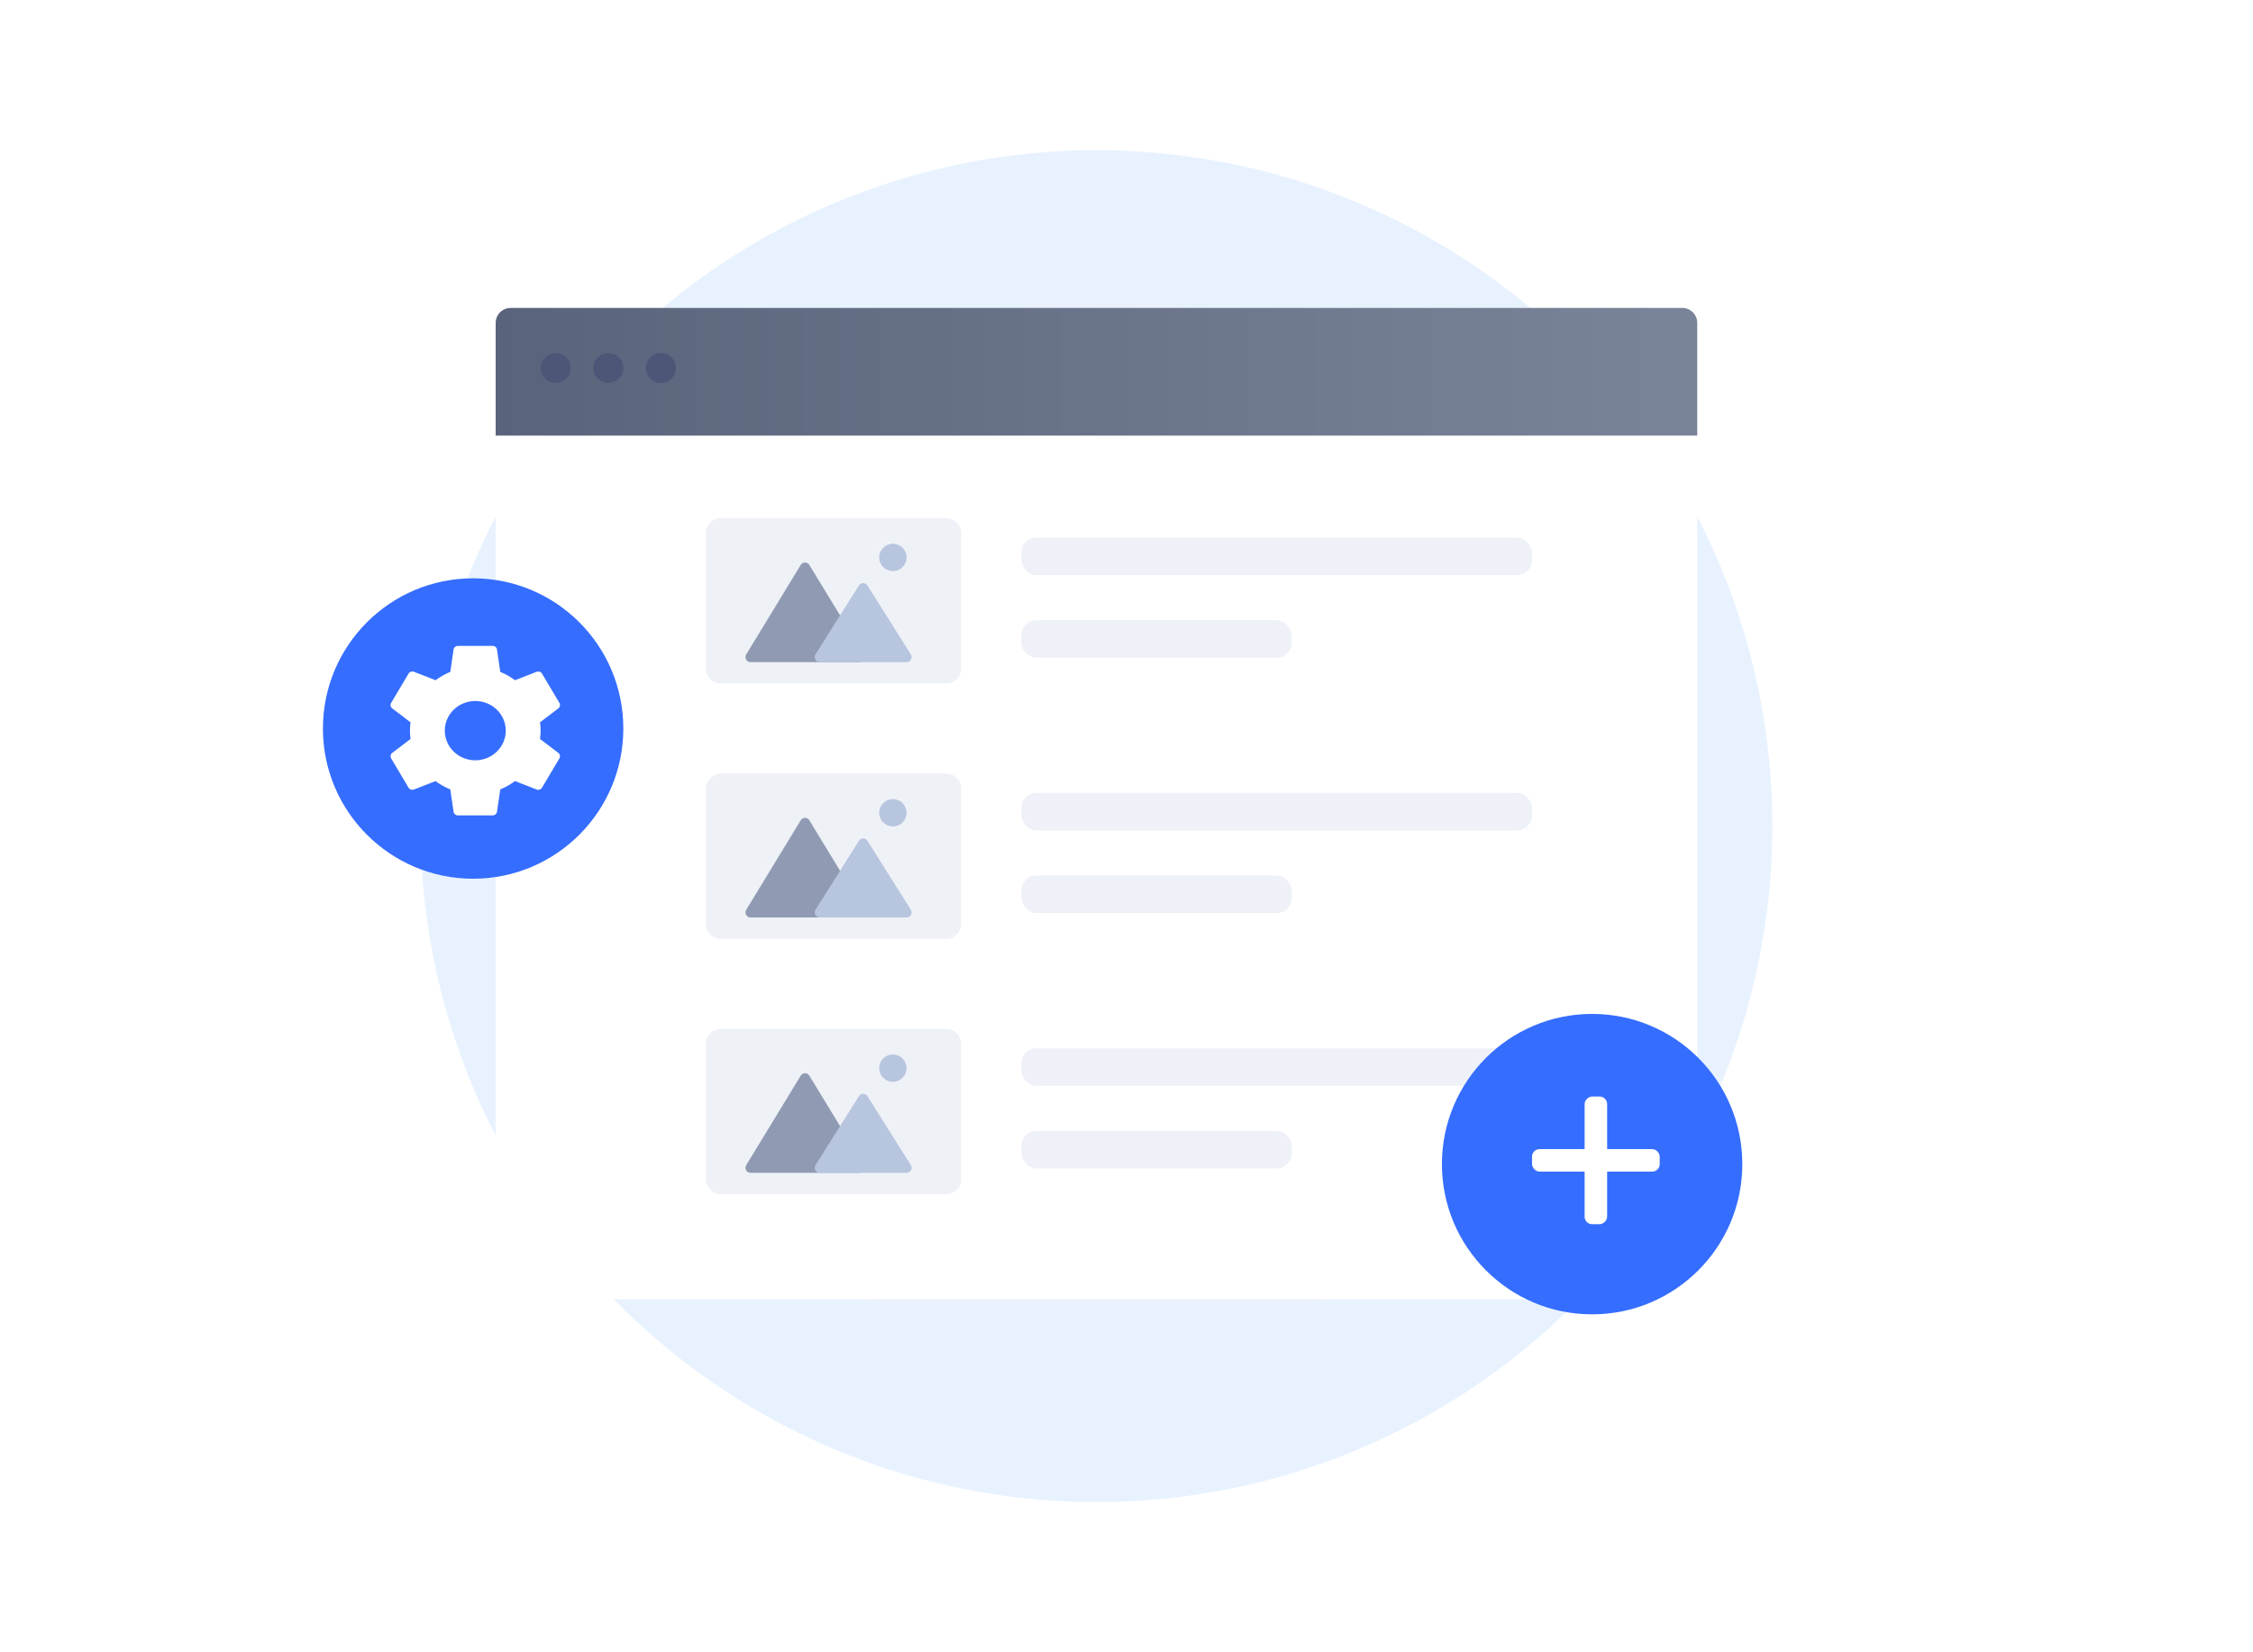 <?xml version="1.0" encoding="UTF-8"?>
<svg width="300px" height="220px" viewBox="0 0 300 220" version="1.1" xmlns="http://www.w3.org/2000/svg" xmlns:xlink="http://www.w3.org/1999/xlink">
    <title>创建和管理博客集合5</title>
    <defs>
        <linearGradient x1="0%" y1="50%" x2="100%" y2="50%" id="linearGradient-1">
            <stop stop-color="#59647C" offset="0%"></stop>
            <stop stop-color="#7A8499" offset="100%"></stop>
        </linearGradient>
    </defs>
    <g id="页面-1" stroke="none" stroke-width="1" fill="none" fill-rule="evenodd">
        <g id="创建和管理博客集合5" fill-rule="nonzero">
            <rect id="矩形" fill="#FFFFFF" x="0" y="0" width="300" height="220"></rect>
            <circle id="椭圆形" fill="#E8F2FF" cx="146" cy="110" r="90"></circle>
            <circle id="椭圆形" fill="#E9F1FE" cx="146" cy="110" r="70"></circle>
            <rect id="矩形" fill="#FFFFFF" x="66" y="41" width="160" height="132" rx="2"></rect>
            <path d="M66,43 C66,41.895 66.895,41 68,41 L224,41 C225.105,41 226,41.895 226,43 L226,58 L66,58 L66,43 Z" id="路径" fill="url(#linearGradient-1)"></path>
            <circle id="椭圆形" fill="#4D5677" cx="74" cy="49" r="2"></circle>
            <circle id="椭圆形" fill="#4D5677" cx="81" cy="49" r="2"></circle>
            <circle id="椭圆形" fill="#4D5677" cx="88" cy="49" r="2"></circle>
            <rect id="矩形" fill="#EEF1F7" x="136" y="71.572" width="68" height="5" rx="2"></rect>
            <rect id="矩形" fill="#EEF1F7" x="136" y="82.572" width="36" height="5" rx="2"></rect>
            <path d="M94,71 C94,69.895 94.895,69 96,69 L126,69 C127.105,69 128,69.895 128,71 L128,89 C128,90.105 127.105,91 126,91 L96,91 C94.895,91 94,90.105 94,89 L94,71 Z" id="路径" fill="#EEF1F6"></path>
            <path d="M106.619,75.22 C106.882,74.789 107.507,74.789 107.769,75.22 L115.026,87.138 C115.299,87.587 114.976,88.162 114.451,88.162 L99.938,88.162 C99.413,88.162 99.09,87.587 99.363,87.138 L106.619,75.22 Z" id="路径" fill="#909BB3"></path>
            <path d="M114.367,77.956 C114.631,77.537 115.242,77.537 115.506,77.956 L121.284,87.129 C121.566,87.577 121.244,88.161 120.714,88.161 L109.16,88.161 C108.63,88.161 108.308,87.577 108.59,87.129 L114.367,77.956 Z" id="路径" fill="#B8C5DF"></path>
            <circle id="椭圆形" fill="#B8C5DF" cx="118.893" cy="74.221" r="1.821"></circle>
            <rect id="矩形" fill="#EEF1F7" x="136" y="105.572" width="68" height="5" rx="2"></rect>
            <rect id="矩形" fill="#EEF1F7" x="136" y="116.572" width="36" height="5" rx="2"></rect>
            <path d="M94,105 C94,103.895 94.895,103 96,103 L126,103 C127.105,103 128,103.895 128,105 L128,123 C128,124.105 127.105,125 126,125 L96,125 C94.895,125 94,124.105 94,123 L94,105 Z" id="路径" fill="#EEF1F6"></path>
            <path d="M106.619,109.22 C106.882,108.789 107.507,108.789 107.769,109.22 L115.026,121.138 C115.299,121.587 114.976,122.162 114.451,122.162 L99.938,122.162 C99.413,122.162 99.09,121.587 99.363,121.138 L106.619,109.22 Z" id="路径" fill="#909BB3"></path>
            <path d="M114.367,111.956 C114.631,111.537 115.242,111.537 115.506,111.956 L121.284,121.129 C121.566,121.577 121.244,122.161 120.714,122.161 L109.16,122.161 C108.63,122.161 108.308,121.577 108.59,121.129 L114.367,111.956 Z" id="路径" fill="#B8C5DF"></path>
            <circle id="椭圆形" fill="#B8C5DF" cx="118.893" cy="108.221" r="1.821"></circle>
            <rect id="矩形" fill="#EEF1F7" x="136" y="139.572" width="68" height="5" rx="2"></rect>
            <rect id="矩形" fill="#EEF1F7" x="136" y="150.572" width="36" height="5" rx="2"></rect>
            <path d="M94,139 C94,137.895 94.895,137 96,137 L126,137 C127.105,137 128,137.895 128,139 L128,157 C128,158.105 127.105,159 126,159 L96,159 C94.895,159 94,158.105 94,157 L94,139 Z" id="路径" fill="#EEF1F6"></path>
            <path d="M106.619,143.22 C106.882,142.789 107.507,142.789 107.769,143.22 L115.026,155.138 C115.299,155.587 114.976,156.162 114.451,156.162 L99.938,156.162 C99.413,156.162 99.09,155.587 99.363,155.138 L106.619,143.22 Z" id="路径" fill="#909BB3"></path>
            <path d="M114.367,145.956 C114.631,145.537 115.242,145.537 115.506,145.956 L121.284,155.129 C121.566,155.577 121.244,156.161 120.714,156.161 L109.16,156.161 C108.63,156.161 108.308,155.577 108.59,155.129 L114.367,145.956 Z" id="路径" fill="#B8C5DF"></path>
            <circle id="椭圆形" fill="#B8C5DF" cx="118.893" cy="142.221" r="1.821"></circle>
            <circle id="椭圆形" fill="#356DFF" cx="63" cy="97" r="20"></circle>
            <path d="M71.906,98.39 C71.952,98.029 71.987,97.668 71.987,97.284 C71.987,96.9 71.952,96.539 71.906,96.178 L74.353,94.316 C74.574,94.147 74.632,93.842 74.492,93.594 L72.172,89.69 C72.033,89.442 71.72,89.351 71.465,89.442 L68.576,90.57 C67.973,90.119 67.323,89.746 66.616,89.464 L66.175,86.474 C66.156,86.341 66.087,86.22 65.983,86.133 C65.878,86.045 65.744,85.998 65.606,86 L60.966,86 C60.676,86 60.433,86.203 60.398,86.474 L59.957,89.464 C59.249,89.746 58.6,90.13 57.997,90.57 L55.108,89.442 C54.841,89.34 54.54,89.442 54.401,89.69 L52.08,93.594 C51.93,93.842 51.999,94.147 52.22,94.316 L54.667,96.178 C54.621,96.539 54.586,96.912 54.586,97.284 C54.586,97.656 54.621,98.029 54.667,98.39 L52.22,100.252 C51.999,100.421 51.941,100.725 52.08,100.974 L54.401,104.878 C54.54,105.126 54.853,105.216 55.108,105.126 L57.997,103.998 C58.6,104.449 59.249,104.821 59.957,105.104 L60.398,108.094 C60.433,108.365 60.676,108.568 60.966,108.568 L65.606,108.568 C65.897,108.568 66.14,108.365 66.175,108.094 L66.616,105.104 C67.323,104.821 67.973,104.438 68.576,103.998 L71.465,105.126 C71.731,105.228 72.033,105.126 72.172,104.878 L74.492,100.974 C74.632,100.725 74.574,100.421 74.353,100.252 L71.906,98.39 Z M63.286,101.233 C61.047,101.233 59.226,99.462 59.226,97.284 C59.226,95.106 61.047,93.335 63.286,93.335 C65.525,93.335 67.347,95.106 67.347,97.284 C67.347,99.462 65.525,101.233 63.286,101.233 Z" id="形状" fill="#FFFFFF"></path>
            <circle id="椭圆形" fill="#356DFF" cx="212" cy="155" r="20"></circle>
            <rect id="矩形" fill="#FFFFFF" x="204" y="153" width="17" height="3" rx="1"></rect>
            <rect id="矩形" fill="#FFFFFF" transform="translate(212.5, 154.5) rotate(-90) translate(-212.5, -154.5) " x="204" y="153" width="17" height="3" rx="1"></rect>
        </g>
    </g>
</svg>